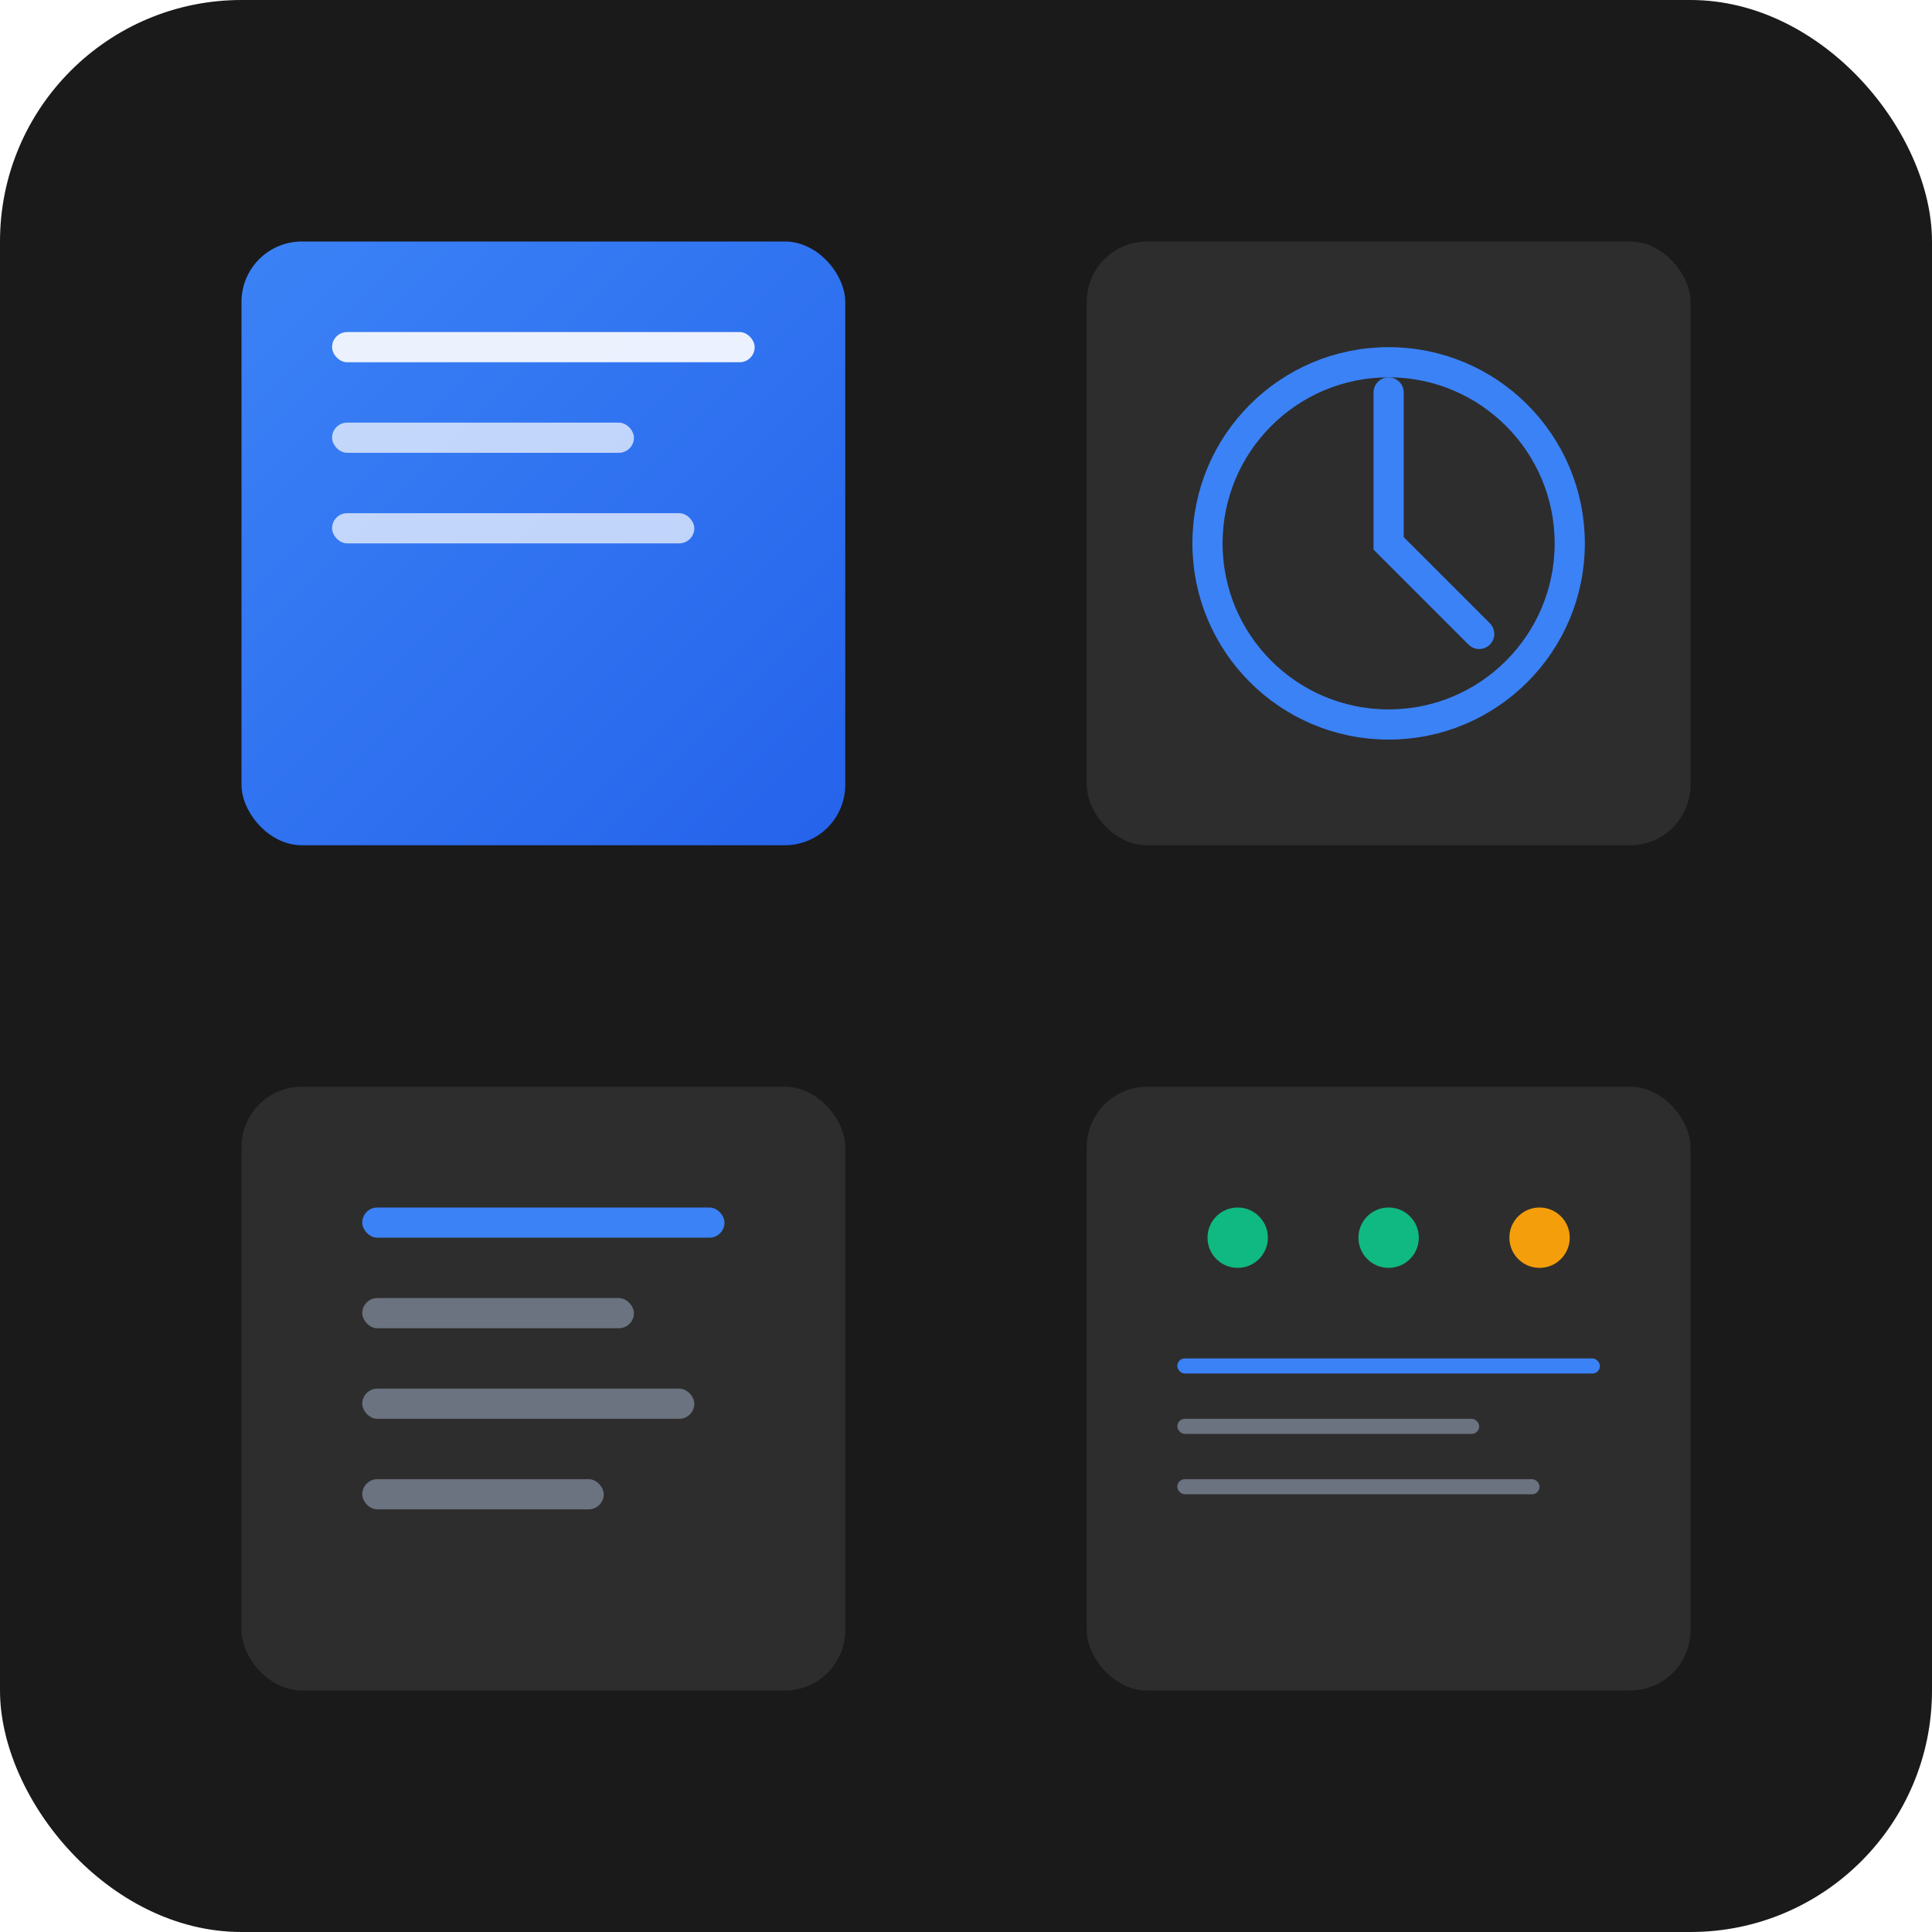<svg xmlns="http://www.w3.org/2000/svg" viewBox="0 0 512 512">
  <!-- Hintergrund -->
  <rect width="512" height="512" rx="64" fill="#1a1a1a"/>
  
  <!-- Gradient für Akzente -->
  <defs>
    <linearGradient id="blueGradient" x1="0%" y1="0%" x2="100%" y2="100%">
      <stop offset="0%" style="stop-color:#3b82f6;stop-opacity:1" />
      <stop offset="100%" style="stop-color:#2563eb;stop-opacity:1" />
    </linearGradient>
    
    <!-- Schatten -->
    <filter id="shadow">
      <feDropShadow dx="0" dy="4" stdDeviation="8" flood-opacity="0.3"/>
    </filter>
  </defs>
  
  <!-- Dashboard Grid Layout -->
  <!-- Top-left Widget -->
  <rect x="64" y="64" width="160" height="160" rx="16" fill="url(#blueGradient)" filter="url(#shadow)"/>
  <rect x="88" y="88" width="112" height="8" rx="4" fill="#ffffff" opacity="0.9"/>
  <rect x="88" y="112" width="80" height="8" rx="4" fill="#ffffff" opacity="0.7"/>
  <rect x="88" y="136" width="96" height="8" rx="4" fill="#ffffff" opacity="0.7"/>
  
  <!-- Top-right Widget -->
  <rect x="288" y="64" width="160" height="160" rx="16" fill="#2d2d2d" filter="url(#shadow)"/>
  <circle cx="368" cy="144" r="48" fill="none" stroke="#3b82f6" stroke-width="8"/>
  <path d="M 368 104 L 368 144 L 392 168" fill="none" stroke="#3b82f6" stroke-width="8" stroke-linecap="round"/>
  
  <!-- Bottom-left Widget -->
  <rect x="64" y="288" width="160" height="160" rx="16" fill="#2d2d2d" filter="url(#shadow)"/>
  <rect x="96" y="320" width="96" height="8" rx="4" fill="#3b82f6"/>
  <rect x="96" y="344" width="72" height="8" rx="4" fill="#6b7280"/>
  <rect x="96" y="368" width="88" height="8" rx="4" fill="#6b7280"/>
  <rect x="96" y="392" width="64" height="8" rx="4" fill="#6b7280"/>
  
  <!-- Bottom-right Widget - Server Status -->
  <rect x="288" y="288" width="160" height="160" rx="16" fill="#2d2d2d" filter="url(#shadow)"/>
  <circle cx="328" cy="328" r="8" fill="#10b981"/>
  <circle cx="368" cy="328" r="8" fill="#10b981"/>
  <circle cx="408" cy="328" r="8" fill="#f59e0b"/>
  <rect x="312" y="360" width="112" height="4" rx="2" fill="#3b82f6"/>
  <rect x="312" y="376" width="80" height="4" rx="2" fill="#6b7280"/>
  <rect x="312" y="392" width="96" height="4" rx="2" fill="#6b7280"/>
</svg>